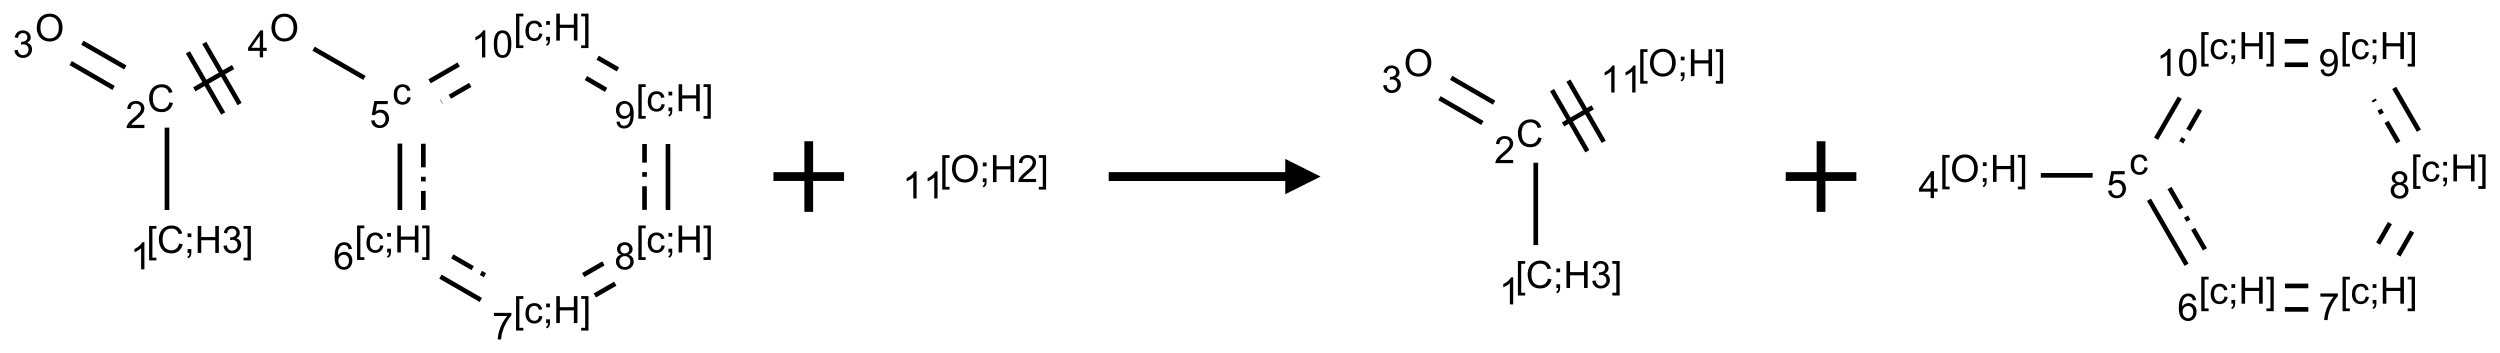 <?xml version="1.0" encoding="UTF-8"?>
<svg xmlns="http://www.w3.org/2000/svg" xmlns:xlink="http://www.w3.org/1999/xlink" width="708" height="100" viewBox="0 0 708 100">
<defs>
<g>
<g id="glyph-0-0">
<path d="M 1.332 0 L 1.332 -6.668 L 6.668 -6.668 L 6.668 0 Z M 1.5 -0.168 L 6.5 -0.168 L 6.5 -6.5 L 1.5 -6.5 Z M 1.5 -0.168 "/>
</g>
<g id="glyph-0-1">
<path d="M 0.723 2.121 L 0.723 -7.637 L 2.793 -7.637 L 2.793 -6.859 L 1.66 -6.859 L 1.66 1.344 L 2.793 1.344 L 2.793 2.121 Z M 0.723 2.121 "/>
</g>
<g id="glyph-0-2">
<path d="M 6.27 -2.676 L 7.281 -2.422 C 7.07 -1.594 6.688 -0.961 6.137 -0.523 C 5.586 -0.086 4.914 0.129 4.121 0.129 C 3.297 0.129 2.629 -0.039 2.113 -0.371 C 1.598 -0.707 1.203 -1.191 0.934 -1.828 C 0.664 -2.465 0.531 -3.145 0.531 -3.875 C 0.531 -4.672 0.684 -5.363 0.988 -5.957 C 1.293 -6.547 1.723 -6.996 2.285 -7.305 C 2.844 -7.613 3.461 -7.766 4.137 -7.766 C 4.898 -7.766 5.543 -7.57 6.062 -7.184 C 6.582 -6.793 6.945 -6.246 7.152 -5.543 L 6.156 -5.309 C 5.98 -5.863 5.723 -6.266 5.387 -6.52 C 5.051 -6.773 4.625 -6.902 4.113 -6.902 C 3.527 -6.902 3.039 -6.762 2.645 -6.48 C 2.25 -6.199 1.973 -5.82 1.812 -5.348 C 1.652 -4.871 1.574 -4.383 1.574 -3.879 C 1.574 -3.23 1.668 -2.664 1.855 -2.18 C 2.047 -1.695 2.34 -1.332 2.738 -1.094 C 3.137 -0.855 3.57 -0.734 4.035 -0.734 C 4.602 -0.734 5.082 -0.898 5.473 -1.223 C 5.867 -1.551 6.133 -2.035 6.27 -2.676 Z M 6.27 -2.676 "/>
</g>
<g id="glyph-0-3">
<path d="M 0.949 -4.465 L 0.949 -5.531 L 2.016 -5.531 L 2.016 -4.465 Z M 0.949 0 L 0.949 -1.066 L 2.016 -1.066 L 2.016 0 C 2.016 0.391 1.945 0.711 1.809 0.949 C 1.668 1.191 1.449 1.379 1.145 1.512 L 0.887 1.109 C 1.082 1.023 1.23 0.895 1.324 0.727 C 1.418 0.559 1.469 0.316 1.48 0 Z M 0.949 0 "/>
</g>
<g id="glyph-0-4">
<path d="M 0.855 0 L 0.855 -7.637 L 1.863 -7.637 L 1.863 -4.5 L 5.832 -4.5 L 5.832 -7.637 L 6.844 -7.637 L 6.844 0 L 5.832 0 L 5.832 -3.598 L 1.863 -3.598 L 1.863 0 Z M 0.855 0 "/>
</g>
<g id="glyph-0-5">
<path d="M 0.449 -2.016 L 1.387 -2.141 C 1.492 -1.609 1.676 -1.227 1.934 -0.992 C 2.191 -0.758 2.508 -0.641 2.879 -0.641 C 3.32 -0.641 3.695 -0.793 3.996 -1.098 C 4.301 -1.402 4.453 -1.781 4.453 -2.234 C 4.453 -2.664 4.312 -3.02 4.031 -3.301 C 3.75 -3.578 3.391 -3.719 2.957 -3.719 C 2.781 -3.719 2.562 -3.684 2.297 -3.613 L 2.402 -4.438 C 2.465 -4.43 2.516 -4.426 2.551 -4.426 C 2.949 -4.426 3.312 -4.531 3.629 -4.738 C 3.949 -4.949 4.109 -5.27 4.109 -5.703 C 4.109 -6.047 3.992 -6.332 3.762 -6.559 C 3.527 -6.785 3.227 -6.895 2.859 -6.895 C 2.496 -6.895 2.191 -6.781 1.949 -6.551 C 1.707 -6.324 1.547 -5.98 1.48 -5.52 L 0.543 -5.688 C 0.656 -6.316 0.918 -6.805 1.324 -7.148 C 1.73 -7.492 2.234 -7.668 2.84 -7.668 C 3.254 -7.668 3.641 -7.578 3.988 -7.398 C 4.34 -7.219 4.609 -6.977 4.793 -6.668 C 4.98 -6.359 5.074 -6.031 5.074 -5.684 C 5.074 -5.352 4.984 -5.051 4.809 -4.781 C 4.629 -4.512 4.367 -4.297 4.02 -4.137 C 4.473 -4.031 4.824 -3.816 5.074 -3.488 C 5.324 -3.16 5.449 -2.75 5.449 -2.254 C 5.449 -1.59 5.203 -1.023 4.719 -0.559 C 4.234 -0.098 3.617 0.137 2.875 0.137 C 2.203 0.137 1.648 -0.062 1.207 -0.465 C 0.762 -0.863 0.512 -1.379 0.449 -2.016 Z M 0.449 -2.016 "/>
</g>
<g id="glyph-0-6">
<path d="M 2.27 2.121 L 0.203 2.121 L 0.203 1.344 L 1.332 1.344 L 1.332 -6.859 L 0.203 -6.859 L 0.203 -7.637 L 2.27 -7.637 Z M 2.27 2.121 "/>
</g>
<g id="glyph-0-7">
<path d="M 3.973 0 L 3.035 0 L 3.035 -5.973 C 2.809 -5.758 2.516 -5.543 2.148 -5.328 C 1.781 -5.113 1.453 -4.953 1.16 -4.844 L 1.16 -5.75 C 1.684 -5.996 2.145 -6.297 2.535 -6.645 C 2.93 -6.996 3.207 -7.336 3.371 -7.668 L 3.973 -7.668 Z M 3.973 0 "/>
</g>
<g id="glyph-0-8">
<path d="M 5.371 -0.902 L 5.371 0 L 0.324 0 C 0.316 -0.227 0.352 -0.441 0.434 -0.652 C 0.562 -0.996 0.766 -1.332 1.051 -1.668 C 1.332 -2 1.742 -2.387 2.277 -2.824 C 3.105 -3.504 3.668 -4.043 3.957 -4.441 C 4.25 -4.84 4.395 -5.215 4.395 -5.566 C 4.395 -5.938 4.262 -6.254 3.996 -6.508 C 3.73 -6.762 3.387 -6.891 2.957 -6.891 C 2.508 -6.891 2.145 -6.754 1.875 -6.484 C 1.605 -6.215 1.469 -5.84 1.465 -5.359 L 0.5 -5.457 C 0.566 -6.176 0.812 -6.727 1.246 -7.102 C 1.676 -7.477 2.254 -7.668 2.98 -7.668 C 3.711 -7.668 4.293 -7.465 4.719 -7.059 C 5.145 -6.652 5.359 -6.148 5.359 -5.547 C 5.359 -5.242 5.297 -4.941 5.172 -4.645 C 5.047 -4.352 4.84 -4.039 4.551 -3.715 C 4.262 -3.387 3.777 -2.938 3.105 -2.371 C 2.543 -1.898 2.18 -1.578 2.02 -1.41 C 1.859 -1.242 1.73 -1.07 1.625 -0.902 Z M 5.371 -0.902 "/>
</g>
<g id="glyph-0-9">
<path d="M 0.516 -3.719 C 0.516 -4.984 0.855 -5.977 1.535 -6.695 C 2.215 -7.414 3.094 -7.77 4.172 -7.77 C 4.875 -7.77 5.512 -7.602 6.078 -7.266 C 6.645 -6.93 7.074 -6.461 7.371 -5.855 C 7.668 -5.254 7.816 -4.57 7.816 -3.809 C 7.816 -3.035 7.66 -2.34 7.348 -1.73 C 7.035 -1.117 6.594 -0.656 6.02 -0.34 C 5.449 -0.027 4.828 0.129 4.168 0.129 C 3.449 0.129 2.805 -0.043 2.238 -0.391 C 1.672 -0.738 1.246 -1.211 0.953 -1.812 C 0.66 -2.414 0.516 -3.047 0.516 -3.719 Z M 1.559 -3.703 C 1.559 -2.781 1.805 -2.059 2.301 -1.527 C 2.793 -1 3.414 -0.734 4.16 -0.734 C 4.922 -0.734 5.547 -1 6.039 -1.535 C 6.531 -2.07 6.777 -2.828 6.777 -3.812 C 6.777 -4.434 6.672 -4.977 6.461 -5.441 C 6.25 -5.902 5.945 -6.262 5.539 -6.52 C 5.133 -6.773 4.68 -6.902 4.176 -6.902 C 3.461 -6.902 2.848 -6.656 2.332 -6.164 C 1.816 -5.672 1.559 -4.852 1.559 -3.703 Z M 1.559 -3.703 "/>
</g>
<g id="glyph-0-10">
<path d="M 3.449 0 L 3.449 -1.828 L 0.137 -1.828 L 0.137 -2.688 L 3.621 -7.637 L 4.387 -7.637 L 4.387 -2.688 L 5.418 -2.688 L 5.418 -1.828 L 4.387 -1.828 L 4.387 0 Z M 3.449 -2.688 L 3.449 -6.129 L 1.059 -2.688 Z M 3.449 -2.688 "/>
</g>
<g id="glyph-0-11">
<path d="M 4.312 -2.027 L 5.234 -1.906 C 5.133 -1.27 4.875 -0.773 4.461 -0.414 C 4.047 -0.055 3.535 0.125 2.934 0.125 C 2.176 0.125 1.566 -0.121 1.105 -0.617 C 0.645 -1.113 0.418 -1.82 0.418 -2.746 C 0.418 -3.344 0.516 -3.863 0.715 -4.312 C 0.91 -4.762 1.211 -5.098 1.617 -5.32 C 2.023 -5.543 2.461 -5.656 2.938 -5.656 C 3.539 -5.656 4.031 -5.504 4.41 -5.199 C 4.793 -4.895 5.039 -4.465 5.145 -3.906 L 4.234 -3.766 C 4.148 -4.137 3.992 -4.418 3.773 -4.605 C 3.555 -4.793 3.285 -4.887 2.973 -4.887 C 2.5 -4.887 2.117 -4.715 1.824 -4.379 C 1.527 -4.039 1.379 -3.504 1.379 -2.77 C 1.379 -2.027 1.523 -1.488 1.809 -1.152 C 2.094 -0.816 2.465 -0.645 2.922 -0.645 C 3.289 -0.645 3.598 -0.758 3.844 -0.984 C 4.09 -1.211 4.246 -1.559 4.312 -2.027 Z M 4.312 -2.027 "/>
</g>
<g id="glyph-0-12">
<path d="M 0.441 -2 L 1.426 -2.082 C 1.5 -1.605 1.668 -1.242 1.934 -1.004 C 2.199 -0.762 2.52 -0.641 2.895 -0.641 C 3.348 -0.641 3.73 -0.812 4.043 -1.152 C 4.355 -1.492 4.512 -1.941 4.512 -2.504 C 4.512 -3.039 4.359 -3.461 4.059 -3.77 C 3.758 -4.078 3.367 -4.234 2.879 -4.234 C 2.578 -4.234 2.305 -4.164 2.062 -4.027 C 1.82 -3.891 1.629 -3.715 1.488 -3.496 L 0.609 -3.609 L 1.348 -7.531 L 5.145 -7.531 L 5.145 -6.637 L 2.098 -6.637 L 1.688 -4.582 C 2.145 -4.902 2.625 -5.062 3.129 -5.062 C 3.797 -5.062 4.359 -4.832 4.816 -4.371 C 5.277 -3.91 5.504 -3.312 5.504 -2.59 C 5.504 -1.898 5.305 -1.301 4.902 -0.797 C 4.41 -0.18 3.742 0.129 2.895 0.129 C 2.199 0.129 1.633 -0.062 1.195 -0.453 C 0.758 -0.844 0.504 -1.359 0.441 -2 Z M 0.441 -2 "/>
</g>
<g id="glyph-0-13">
<path d="M 5.309 -5.766 L 4.375 -5.691 C 4.293 -6.059 4.172 -6.328 4.02 -6.496 C 3.766 -6.762 3.453 -6.895 3.082 -6.895 C 2.785 -6.895 2.523 -6.812 2.297 -6.645 C 2 -6.43 1.77 -6.117 1.598 -5.703 C 1.43 -5.289 1.34 -4.703 1.332 -3.938 C 1.559 -4.281 1.836 -4.535 2.16 -4.703 C 2.488 -4.871 2.828 -4.953 3.188 -4.953 C 3.812 -4.953 4.344 -4.723 4.785 -4.262 C 5.223 -3.801 5.441 -3.207 5.441 -2.48 C 5.441 -2 5.34 -1.555 5.133 -1.145 C 4.926 -0.73 4.641 -0.418 4.281 -0.199 C 3.922 0.02 3.512 0.129 3.051 0.129 C 2.27 0.129 1.633 -0.156 1.141 -0.73 C 0.648 -1.305 0.402 -2.254 0.402 -3.574 C 0.402 -5.051 0.672 -6.121 1.219 -6.793 C 1.695 -7.375 2.336 -7.668 3.141 -7.668 C 3.742 -7.668 4.234 -7.5 4.617 -7.16 C 5 -6.824 5.23 -6.359 5.309 -5.766 Z M 1.48 -2.473 C 1.48 -2.152 1.547 -1.844 1.684 -1.547 C 1.82 -1.25 2.016 -1.027 2.262 -0.871 C 2.508 -0.719 2.766 -0.641 3.035 -0.641 C 3.434 -0.641 3.773 -0.801 4.059 -1.121 C 4.344 -1.441 4.484 -1.875 4.484 -2.422 C 4.484 -2.949 4.344 -3.367 4.062 -3.668 C 3.781 -3.973 3.426 -4.125 3 -4.125 C 2.578 -4.125 2.219 -3.973 1.922 -3.668 C 1.625 -3.363 1.48 -2.969 1.48 -2.473 Z M 1.48 -2.473 "/>
</g>
<g id="glyph-0-14">
<path d="M 0.504 -6.637 L 0.504 -7.535 L 5.449 -7.535 L 5.449 -6.809 C 4.961 -6.289 4.48 -5.602 4.004 -4.746 C 3.527 -3.887 3.156 -3.004 2.895 -2.098 C 2.707 -1.461 2.59 -0.762 2.535 0 L 1.574 0 C 1.582 -0.602 1.703 -1.328 1.926 -2.176 C 2.152 -3.027 2.477 -3.848 2.898 -4.637 C 3.32 -5.426 3.77 -6.094 4.246 -6.637 Z M 0.504 -6.637 "/>
</g>
<g id="glyph-0-15">
<path d="M 1.887 -4.141 C 1.496 -4.281 1.207 -4.484 1.02 -4.75 C 0.832 -5.016 0.738 -5.328 0.738 -5.699 C 0.738 -6.254 0.938 -6.719 1.34 -7.098 C 1.738 -7.477 2.27 -7.668 2.934 -7.668 C 3.598 -7.668 4.137 -7.473 4.543 -7.086 C 4.949 -6.699 5.152 -6.227 5.152 -5.672 C 5.152 -5.316 5.059 -5.008 4.871 -4.746 C 4.688 -4.484 4.406 -4.281 4.027 -4.141 C 4.496 -3.988 4.852 -3.742 5.098 -3.402 C 5.34 -3.062 5.465 -2.656 5.465 -2.184 C 5.465 -1.531 5.234 -0.98 4.77 -0.535 C 4.309 -0.09 3.703 0.129 2.949 0.129 C 2.195 0.129 1.586 -0.094 1.125 -0.539 C 0.664 -0.984 0.434 -1.543 0.434 -2.207 C 0.434 -2.703 0.559 -3.121 0.809 -3.457 C 1.062 -3.793 1.422 -4.02 1.887 -4.141 Z M 1.699 -5.73 C 1.699 -5.367 1.812 -5.074 2.047 -4.844 C 2.281 -4.613 2.582 -4.5 2.953 -4.5 C 3.312 -4.5 3.609 -4.613 3.84 -4.84 C 4.07 -5.066 4.188 -5.348 4.188 -5.676 C 4.188 -6.02 4.07 -6.309 3.832 -6.543 C 3.594 -6.777 3.297 -6.895 2.941 -6.895 C 2.586 -6.895 2.289 -6.781 2.051 -6.551 C 1.816 -6.324 1.699 -6.047 1.699 -5.73 Z M 1.395 -2.203 C 1.395 -1.938 1.461 -1.676 1.586 -1.426 C 1.711 -1.176 1.902 -0.984 2.152 -0.848 C 2.402 -0.711 2.672 -0.641 2.957 -0.641 C 3.406 -0.641 3.777 -0.785 4.066 -1.074 C 4.359 -1.363 4.504 -1.727 4.504 -2.172 C 4.504 -2.625 4.355 -2.996 4.055 -3.293 C 3.754 -3.586 3.379 -3.734 2.926 -3.734 C 2.484 -3.734 2.121 -3.59 1.832 -3.297 C 1.543 -3.004 1.395 -2.641 1.395 -2.203 Z M 1.395 -2.203 "/>
</g>
<g id="glyph-0-16">
<path d="M 0.582 -1.766 L 1.484 -1.848 C 1.562 -1.426 1.707 -1.117 1.922 -0.926 C 2.137 -0.734 2.414 -0.641 2.75 -0.641 C 3.039 -0.641 3.289 -0.707 3.508 -0.84 C 3.727 -0.973 3.902 -1.148 4.043 -1.367 C 4.18 -1.586 4.297 -1.887 4.391 -2.262 C 4.484 -2.637 4.531 -3.016 4.531 -3.406 C 4.531 -3.449 4.531 -3.512 4.527 -3.594 C 4.34 -3.297 4.082 -3.055 3.758 -2.867 C 3.434 -2.68 3.082 -2.59 2.703 -2.59 C 2.07 -2.59 1.535 -2.816 1.098 -3.277 C 0.66 -3.734 0.441 -4.34 0.441 -5.09 C 0.441 -5.863 0.672 -6.484 1.129 -6.957 C 1.586 -7.43 2.156 -7.668 2.844 -7.668 C 3.34 -7.668 3.793 -7.531 4.207 -7.266 C 4.617 -7 4.93 -6.617 5.145 -6.121 C 5.355 -5.629 5.465 -4.91 5.465 -3.973 C 5.465 -2.996 5.359 -2.223 5.145 -1.645 C 4.934 -1.066 4.617 -0.625 4.199 -0.324 C 3.781 -0.02 3.293 0.129 2.73 0.129 C 2.133 0.129 1.645 -0.035 1.266 -0.367 C 0.887 -0.699 0.66 -1.164 0.582 -1.766 Z M 4.422 -5.137 C 4.422 -5.676 4.277 -6.102 3.992 -6.418 C 3.707 -6.734 3.359 -6.891 2.957 -6.891 C 2.543 -6.891 2.18 -6.719 1.871 -6.379 C 1.562 -6.039 1.406 -5.598 1.406 -5.059 C 1.406 -4.57 1.555 -4.176 1.848 -3.871 C 2.141 -3.566 2.5 -3.418 2.934 -3.418 C 3.367 -3.418 3.723 -3.57 4.004 -3.871 C 4.281 -4.176 4.422 -4.598 4.422 -5.137 Z M 4.422 -5.137 "/>
</g>
<g id="glyph-0-17">
<path d="M 0.441 -3.766 C 0.441 -4.668 0.535 -5.395 0.723 -5.945 C 0.906 -6.496 1.184 -6.922 1.551 -7.219 C 1.918 -7.516 2.375 -7.668 2.934 -7.668 C 3.344 -7.668 3.703 -7.586 4.012 -7.418 C 4.32 -7.254 4.574 -7.016 4.777 -6.707 C 4.977 -6.395 5.137 -6.016 5.25 -5.57 C 5.363 -5.125 5.422 -4.523 5.422 -3.766 C 5.422 -2.871 5.328 -2.148 5.145 -1.598 C 4.961 -1.047 4.688 -0.621 4.32 -0.32 C 3.953 -0.02 3.492 0.129 2.934 0.129 C 2.195 0.129 1.617 -0.133 1.199 -0.66 C 0.695 -1.297 0.441 -2.332 0.441 -3.766 Z M 1.406 -3.766 C 1.406 -2.512 1.555 -1.68 1.848 -1.262 C 2.141 -0.848 2.5 -0.641 2.934 -0.641 C 3.363 -0.641 3.727 -0.848 4.02 -1.266 C 4.312 -1.684 4.457 -2.516 4.457 -3.766 C 4.457 -5.023 4.312 -5.859 4.02 -6.27 C 3.727 -6.684 3.359 -6.891 2.922 -6.891 C 2.492 -6.891 2.148 -6.707 1.891 -6.344 C 1.566 -5.879 1.406 -5.02 1.406 -3.766 Z M 1.406 -3.766 "/>
</g>
</g>
</defs>
<path fill="none" stroke-width="0.033" stroke-linecap="butt" stroke-linejoin="miter" stroke="rgb(0%, 0%, 0%)" stroke-opacity="1" stroke-miterlimit="10" d="M 0.866 1.242 L 0.866 0.659 " transform="matrix(40, 0, 0, 40, 12.65, 9.785)"/>
<path fill="none" stroke-width="0.033" stroke-linecap="butt" stroke-linejoin="miter" stroke="rgb(0%, 0%, 0%)" stroke-opacity="1" stroke-miterlimit="10" d="M 0.571 0.233 L 0.267 0.058 " transform="matrix(40, 0, 0, 40, 12.65, 9.785)"/>
<path fill="none" stroke-width="0.033" stroke-linecap="butt" stroke-linejoin="miter" stroke="rgb(0%, 0%, 0%)" stroke-opacity="1" stroke-miterlimit="10" d="M 0.488 0.378 L 0.184 0.202 " transform="matrix(40, 0, 0, 40, 12.65, 9.785)"/>
<path fill="none" stroke-width="0.033" stroke-linecap="butt" stroke-linejoin="miter" stroke="rgb(0%, 0%, 0%)" stroke-opacity="1" stroke-miterlimit="10" d="M 1.059 0.388 L 1.334 0.23 " transform="matrix(40, 0, 0, 40, 12.65, 9.785)"/>
<path fill="none" stroke-width="0.033" stroke-linecap="butt" stroke-linejoin="miter" stroke="rgb(0%, 0%, 0%)" stroke-opacity="1" stroke-miterlimit="10" d="M 1.38 0.492 L 1.13 0.059 " transform="matrix(40, 0, 0, 40, 12.65, 9.785)"/>
<path fill="none" stroke-width="0.033" stroke-linecap="butt" stroke-linejoin="miter" stroke="rgb(0%, 0%, 0%)" stroke-opacity="1" stroke-miterlimit="10" d="M 1.264 0.559 L 1.014 0.126 " transform="matrix(40, 0, 0, 40, 12.65, 9.785)"/>
<path fill="none" stroke-width="0.033" stroke-linecap="butt" stroke-linejoin="miter" stroke="rgb(0%, 0%, 0%)" stroke-opacity="1" stroke-miterlimit="10" d="M 1.904 0.1 L 2.264 0.307 " transform="matrix(40, 0, 0, 40, 12.65, 9.785)"/>
<path fill="none" stroke-width="0.033" stroke-linecap="butt" stroke-linejoin="miter" stroke="rgb(0%, 0%, 0%)" stroke-opacity="1" stroke-miterlimit="10" d="M 2.515 0.772 L 2.515 1.242 " transform="matrix(40, 0, 0, 40, 12.65, 9.785)"/>
<path fill="none" stroke-width="0.033" stroke-linecap="butt" stroke-linejoin="miter" stroke="rgb(0%, 0%, 0%)" stroke-opacity="1" stroke-dasharray="0.167 0.067 0.033 0.067" stroke-dashoffset="0.333" stroke-miterlimit="10" d="M 2.681 0.772 L 2.681 1.242 " transform="matrix(40, 0, 0, 40, 12.65, 9.785)"/>
<path fill="none" stroke-width="0.033" stroke-linecap="butt" stroke-linejoin="miter" stroke="rgb(0%, 0%, 0%)" stroke-opacity="1" stroke-miterlimit="10" d="M 2.802 1.714 L 3.088 1.879 " transform="matrix(40, 0, 0, 40, 12.65, 9.785)"/>
<path fill="none" stroke-width="0.033" stroke-linecap="butt" stroke-linejoin="miter" stroke="rgb(0%, 0%, 0%)" stroke-opacity="1" stroke-dasharray="0.167 0.067 0.033 0.067" stroke-dashoffset="0.333" stroke-miterlimit="10" d="M 2.885 1.57 L 3.171 1.735 " transform="matrix(40, 0, 0, 40, 12.65, 9.785)"/>
<path fill="none" stroke-width="0.033" stroke-linecap="butt" stroke-linejoin="miter" stroke="rgb(0%, 0%, 0%)" stroke-opacity="1" stroke-miterlimit="10" d="M 3.895 1.847 L 4.04 1.764 " transform="matrix(40, 0, 0, 40, 12.65, 9.785)"/>
<path fill="none" stroke-width="0.033" stroke-linecap="butt" stroke-linejoin="miter" stroke="rgb(0%, 0%, 0%)" stroke-opacity="1" stroke-dasharray="0.167 0.067 0.033 0.067" stroke-dashoffset="0.333" stroke-miterlimit="10" d="M 3.812 1.703 L 3.956 1.62 " transform="matrix(40, 0, 0, 40, 12.65, 9.785)"/>
<path fill="none" stroke-width="0.033" stroke-linecap="butt" stroke-linejoin="miter" stroke="rgb(0%, 0%, 0%)" stroke-opacity="1" stroke-miterlimit="10" d="M 4.413 1.242 L 4.413 0.775 " transform="matrix(40, 0, 0, 40, 12.65, 9.785)"/>
<path fill="none" stroke-width="0.033" stroke-linecap="butt" stroke-linejoin="miter" stroke="rgb(0%, 0%, 0%)" stroke-opacity="1" stroke-dasharray="0.167 0.067 0.033 0.067" stroke-dashoffset="0.333" stroke-miterlimit="10" d="M 4.247 1.242 L 4.247 0.775 " transform="matrix(40, 0, 0, 40, 12.65, 9.785)"/>
<path fill="none" stroke-width="0.033" stroke-linecap="butt" stroke-linejoin="miter" stroke="rgb(0%, 0%, 0%)" stroke-opacity="1" stroke-miterlimit="10" d="M 4.059 0.247 L 3.915 0.164 " transform="matrix(40, 0, 0, 40, 12.65, 9.785)"/>
<path fill="none" stroke-width="0.033" stroke-linecap="butt" stroke-linejoin="miter" stroke="rgb(0%, 0%, 0%)" stroke-opacity="1" stroke-dasharray="0.167 0.067 0.033 0.067" stroke-dashoffset="0.333" stroke-miterlimit="10" d="M 3.976 0.392 L 3.832 0.308 " transform="matrix(40, 0, 0, 40, 12.65, 9.785)"/>
<path fill="none" stroke-width="0.033" stroke-linecap="butt" stroke-linejoin="miter" stroke="rgb(0%, 0%, 0%)" stroke-opacity="1" stroke-miterlimit="10" d="M 2.931 0.212 L 2.725 0.331 " transform="matrix(40, 0, 0, 40, 12.65, 9.785)"/>
<path fill="none" stroke-width="0.033" stroke-linecap="butt" stroke-linejoin="miter" stroke="rgb(0%, 0%, 0%)" stroke-opacity="1" stroke-dasharray="0.167 0.067 0.033 0.067" stroke-dashoffset="0.333" stroke-miterlimit="10" d="M 3.014 0.356 L 2.808 0.475 " transform="matrix(40, 0, 0, 40, 12.65, 9.785)"/>
<g fill="rgb(0%, 0%, 0%)" fill-opacity="1">
<use xlink:href="#glyph-0-1" x="41.504" y="71.629"/>
<use xlink:href="#glyph-0-2" x="44.467" y="71.629"/>
<use xlink:href="#glyph-0-3" x="52.171" y="71.629"/>
<use xlink:href="#glyph-0-4" x="55.134" y="71.629"/>
<use xlink:href="#glyph-0-5" x="62.837" y="71.629"/>
<use xlink:href="#glyph-0-6" x="68.77" y="71.629"/>
</g>
<g fill="rgb(0%, 0%, 0%)" fill-opacity="1">
<use xlink:href="#glyph-0-7" x="36.922" y="76.266"/>
</g>
<g fill="rgb(0%, 0%, 0%)" fill-opacity="1">
<use xlink:href="#glyph-0-2" x="41.699" y="31.629"/>
</g>
<g fill="rgb(0%, 0%, 0%)" fill-opacity="1">
<use xlink:href="#glyph-0-8" x="35.527" y="36.266"/>
</g>
<g fill="rgb(0%, 0%, 0%)" fill-opacity="1">
<use xlink:href="#glyph-0-9" x="9.895" y="11.633"/>
</g>
<g fill="rgb(0%, 0%, 0%)" fill-opacity="1">
<use xlink:href="#glyph-0-5" x="3.629" y="16.266"/>
</g>
<g fill="rgb(0%, 0%, 0%)" fill-opacity="1">
<use xlink:href="#glyph-0-9" x="76.355" y="11.633"/>
</g>
<g fill="rgb(0%, 0%, 0%)" fill-opacity="1">
<use xlink:href="#glyph-0-10" x="70.121" y="16.234"/>
</g>
<g fill="rgb(0%, 0%, 0%)" fill-opacity="1">
<use xlink:href="#glyph-0-11" x="111.094" y="29.52"/>
</g>
<g fill="rgb(0%, 0%, 0%)" fill-opacity="1">
<use xlink:href="#glyph-0-12" x="104.672" y="36.133"/>
</g>
<g fill="rgb(0%, 0%, 0%)" fill-opacity="1">
<use xlink:href="#glyph-0-1" x="100.398" y="71.496"/>
<use xlink:href="#glyph-0-11" x="103.362" y="71.496"/>
<use xlink:href="#glyph-0-3" x="108.695" y="71.496"/>
<use xlink:href="#glyph-0-4" x="111.659" y="71.496"/>
<use xlink:href="#glyph-0-6" x="119.362" y="71.496"/>
</g>
<g fill="rgb(0%, 0%, 0%)" fill-opacity="1">
<use xlink:href="#glyph-0-13" x="94.348" y="76.266"/>
</g>
<g fill="rgb(0%, 0%, 0%)" fill-opacity="1">
<use xlink:href="#glyph-0-1" x="145.426" y="91.496"/>
<use xlink:href="#glyph-0-11" x="148.389" y="91.496"/>
<use xlink:href="#glyph-0-3" x="153.723" y="91.496"/>
<use xlink:href="#glyph-0-4" x="156.686" y="91.496"/>
<use xlink:href="#glyph-0-6" x="164.389" y="91.496"/>
</g>
<g fill="rgb(0%, 0%, 0%)" fill-opacity="1">
<use xlink:href="#glyph-0-14" x="139.371" y="96.137"/>
</g>
<g fill="rgb(0%, 0%, 0%)" fill-opacity="1">
<use xlink:href="#glyph-0-1" x="180.066" y="71.496"/>
<use xlink:href="#glyph-0-11" x="183.03" y="71.496"/>
<use xlink:href="#glyph-0-3" x="188.363" y="71.496"/>
<use xlink:href="#glyph-0-4" x="191.327" y="71.496"/>
<use xlink:href="#glyph-0-6" x="199.03" y="71.496"/>
</g>
<g fill="rgb(0%, 0%, 0%)" fill-opacity="1">
<use xlink:href="#glyph-0-15" x="173.996" y="76.266"/>
</g>
<g fill="rgb(0%, 0%, 0%)" fill-opacity="1">
<use xlink:href="#glyph-0-1" x="180.066" y="31.496"/>
<use xlink:href="#glyph-0-11" x="183.03" y="31.496"/>
<use xlink:href="#glyph-0-3" x="188.363" y="31.496"/>
<use xlink:href="#glyph-0-4" x="191.327" y="31.496"/>
<use xlink:href="#glyph-0-6" x="199.03" y="31.496"/>
</g>
<g fill="rgb(0%, 0%, 0%)" fill-opacity="1">
<use xlink:href="#glyph-0-16" x="173.996" y="36.266"/>
</g>
<g fill="rgb(0%, 0%, 0%)" fill-opacity="1">
<use xlink:href="#glyph-0-1" x="145.426" y="11.496"/>
<use xlink:href="#glyph-0-11" x="148.389" y="11.496"/>
<use xlink:href="#glyph-0-3" x="153.723" y="11.496"/>
<use xlink:href="#glyph-0-4" x="156.686" y="11.496"/>
<use xlink:href="#glyph-0-6" x="164.389" y="11.496"/>
</g>
<g fill="rgb(0%, 0%, 0%)" fill-opacity="1">
<use xlink:href="#glyph-0-7" x="133.465" y="16.266"/>
<use xlink:href="#glyph-0-17" x="139.397" y="16.266"/>
</g>
<path fill="none" stroke-width="0.062" stroke-linecap="butt" stroke-linejoin="miter" stroke="rgb(0%, 0%, 0%)" stroke-opacity="1" stroke-miterlimit="10" d="M -0 0 L 0.5 0 M 0.25 -0.25 L 0.25 0.25 " transform="matrix(40, 0, 0, 40, 219.037, 50)"/>
<g fill="rgb(0%, 0%, 0%)" fill-opacity="1">
<use xlink:href="#glyph-0-1" x="266.125" y="51.57"/>
<use xlink:href="#glyph-0-9" x="269.089" y="51.57"/>
<use xlink:href="#glyph-0-3" x="277.385" y="51.57"/>
<use xlink:href="#glyph-0-4" x="280.349" y="51.57"/>
<use xlink:href="#glyph-0-8" x="288.052" y="51.57"/>
<use xlink:href="#glyph-0-6" x="293.984" y="51.57"/>
</g>
<g fill="rgb(0%, 0%, 0%)" fill-opacity="1">
<use xlink:href="#glyph-0-7" x="255.609" y="56.203"/>
<use xlink:href="#glyph-0-7" x="261.542" y="56.203"/>
</g>
<path fill-rule="nonzero" fill="rgb(0%, 0%, 0%)" fill-opacity="1" d="M 313.984 51.25 L 363.984 51.25 L 363.984 55 L 373.984 50 L 363.984 45 L 363.984 48.75 L 313.984 48.75 "/>
<path fill="none" stroke-width="0.033" stroke-linecap="butt" stroke-linejoin="miter" stroke="rgb(0%, 0%, 0%)" stroke-opacity="1" stroke-miterlimit="10" d="M 0.866 1.242 L 0.866 0.659 " transform="matrix(40, 0, 0, 40, 400.291, 19.721)"/>
<path fill="none" stroke-width="0.033" stroke-linecap="butt" stroke-linejoin="miter" stroke="rgb(0%, 0%, 0%)" stroke-opacity="1" stroke-miterlimit="10" d="M 0.571 0.234 L 0.267 0.058 " transform="matrix(40, 0, 0, 40, 400.291, 19.721)"/>
<path fill="none" stroke-width="0.033" stroke-linecap="butt" stroke-linejoin="miter" stroke="rgb(0%, 0%, 0%)" stroke-opacity="1" stroke-miterlimit="10" d="M 0.488 0.378 L 0.184 0.202 " transform="matrix(40, 0, 0, 40, 400.291, 19.721)"/>
<path fill="none" stroke-width="0.033" stroke-linecap="butt" stroke-linejoin="miter" stroke="rgb(0%, 0%, 0%)" stroke-opacity="1" stroke-miterlimit="10" d="M 1.059 0.388 L 1.269 0.267 " transform="matrix(40, 0, 0, 40, 400.291, 19.721)"/>
<path fill="none" stroke-width="0.033" stroke-linecap="butt" stroke-linejoin="miter" stroke="rgb(0%, 0%, 0%)" stroke-opacity="1" stroke-miterlimit="10" d="M 1.347 0.511 L 1.097 0.078 " transform="matrix(40, 0, 0, 40, 400.291, 19.721)"/>
<path fill="none" stroke-width="0.033" stroke-linecap="butt" stroke-linejoin="miter" stroke="rgb(0%, 0%, 0%)" stroke-opacity="1" stroke-miterlimit="10" d="M 1.231 0.578 L 0.981 0.145 " transform="matrix(40, 0, 0, 40, 400.291, 19.721)"/>
<g fill="rgb(0%, 0%, 0%)" fill-opacity="1">
<use xlink:href="#glyph-0-1" x="429.145" y="81.566"/>
<use xlink:href="#glyph-0-2" x="432.108" y="81.566"/>
<use xlink:href="#glyph-0-3" x="439.811" y="81.566"/>
<use xlink:href="#glyph-0-4" x="442.775" y="81.566"/>
<use xlink:href="#glyph-0-5" x="450.478" y="81.566"/>
<use xlink:href="#glyph-0-6" x="456.41" y="81.566"/>
</g>
<g fill="rgb(0%, 0%, 0%)" fill-opacity="1">
<use xlink:href="#glyph-0-7" x="424.562" y="86.203"/>
</g>
<g fill="rgb(0%, 0%, 0%)" fill-opacity="1">
<use xlink:href="#glyph-0-2" x="429.34" y="41.566"/>
</g>
<g fill="rgb(0%, 0%, 0%)" fill-opacity="1">
<use xlink:href="#glyph-0-8" x="423.168" y="46.203"/>
</g>
<g fill="rgb(0%, 0%, 0%)" fill-opacity="1">
<use xlink:href="#glyph-0-9" x="397.535" y="21.57"/>
</g>
<g fill="rgb(0%, 0%, 0%)" fill-opacity="1">
<use xlink:href="#glyph-0-5" x="391.27" y="26.203"/>
</g>
<g fill="rgb(0%, 0%, 0%)" fill-opacity="1">
<use xlink:href="#glyph-0-1" x="463.785" y="21.57"/>
<use xlink:href="#glyph-0-9" x="466.749" y="21.57"/>
<use xlink:href="#glyph-0-3" x="475.046" y="21.57"/>
<use xlink:href="#glyph-0-4" x="478.009" y="21.57"/>
<use xlink:href="#glyph-0-6" x="485.712" y="21.57"/>
</g>
<g fill="rgb(0%, 0%, 0%)" fill-opacity="1">
<use xlink:href="#glyph-0-7" x="453.27" y="26.203"/>
<use xlink:href="#glyph-0-7" x="459.202" y="26.203"/>
</g>
<path fill="none" stroke-width="0.062" stroke-linecap="butt" stroke-linejoin="miter" stroke="rgb(0%, 0%, 0%)" stroke-opacity="1" stroke-miterlimit="10" d="M 0 0 L 0.5 0 M 0.25 -0.25 L 0.25 0.25 " transform="matrix(40, 0, 0, 40, 505.717, 50)"/>
<path fill="none" stroke-width="0.033" stroke-linecap="butt" stroke-linejoin="miter" stroke="rgb(0%, 0%, 0%)" stroke-opacity="1" stroke-miterlimit="10" d="M 0.237 0.866 L 0.604 0.866 " transform="matrix(40, 0, 0, 40, 568.475, 15.016)"/>
<path fill="none" stroke-width="0.033" stroke-linecap="butt" stroke-linejoin="miter" stroke="rgb(0%, 0%, 0%)" stroke-opacity="1" stroke-miterlimit="10" d="M 1.003 1.039 L 1.269 1.499 " transform="matrix(40, 0, 0, 40, 568.475, 15.016)"/>
<path fill="none" stroke-width="0.033" stroke-linecap="butt" stroke-linejoin="miter" stroke="rgb(0%, 0%, 0%)" stroke-opacity="1" stroke-dasharray="0.167 0.067 0.033 0.067" stroke-dashoffset="0.333" stroke-miterlimit="10" d="M 1.148 0.955 L 1.414 1.416 " transform="matrix(40, 0, 0, 40, 568.475, 15.016)"/>
<path fill="none" stroke-width="0.033" stroke-linecap="butt" stroke-linejoin="miter" stroke="rgb(0%, 0%, 0%)" stroke-opacity="1" stroke-miterlimit="10" d="M 1.965 1.815 L 2.131 1.815 " transform="matrix(40, 0, 0, 40, 568.475, 15.016)"/>
<path fill="none" stroke-width="0.033" stroke-linecap="butt" stroke-linejoin="miter" stroke="rgb(0%, 0%, 0%)" stroke-opacity="1" stroke-dasharray="0.167 0.067 0.033 0.067" stroke-dashoffset="0.333" stroke-miterlimit="10" d="M 1.965 1.649 L 2.131 1.649 " transform="matrix(40, 0, 0, 40, 568.475, 15.016)"/>
<path fill="none" stroke-width="0.033" stroke-linecap="butt" stroke-linejoin="miter" stroke="rgb(0%, 0%, 0%)" stroke-opacity="1" stroke-miterlimit="10" d="M 2.769 1.433 L 2.866 1.264 " transform="matrix(40, 0, 0, 40, 568.475, 15.016)"/>
<path fill="none" stroke-width="0.033" stroke-linecap="butt" stroke-linejoin="miter" stroke="rgb(0%, 0%, 0%)" stroke-opacity="1" stroke-dasharray="0.167 0.067 0.033 0.067" stroke-dashoffset="0.333" stroke-miterlimit="10" d="M 2.625 1.35 L 2.722 1.181 " transform="matrix(40, 0, 0, 40, 568.475, 15.016)"/>
<path fill="none" stroke-width="0.033" stroke-linecap="butt" stroke-linejoin="miter" stroke="rgb(0%, 0%, 0%)" stroke-opacity="1" stroke-miterlimit="10" d="M 2.914 0.55 L 2.739 0.247 " transform="matrix(40, 0, 0, 40, 568.475, 15.016)"/>
<path fill="none" stroke-width="0.033" stroke-linecap="butt" stroke-linejoin="miter" stroke="rgb(0%, 0%, 0%)" stroke-opacity="1" stroke-dasharray="0.167 0.067 0.033 0.067" stroke-dashoffset="0.333" stroke-miterlimit="10" d="M 2.769 0.633 L 2.594 0.33 " transform="matrix(40, 0, 0, 40, 568.475, 15.016)"/>
<path fill="none" stroke-width="0.033" stroke-linecap="butt" stroke-linejoin="miter" stroke="rgb(0%, 0%, 0%)" stroke-opacity="1" stroke-miterlimit="10" d="M 2.13 -0.083 L 1.964 -0.083 " transform="matrix(40, 0, 0, 40, 568.475, 15.016)"/>
<path fill="none" stroke-width="0.033" stroke-linecap="butt" stroke-linejoin="miter" stroke="rgb(0%, 0%, 0%)" stroke-opacity="1" stroke-dasharray="0.167 0.067 0.033 0.067" stroke-dashoffset="0.333" stroke-miterlimit="10" d="M 2.13 0.083 L 1.964 0.083 " transform="matrix(40, 0, 0, 40, 568.475, 15.016)"/>
<path fill="none" stroke-width="0.033" stroke-linecap="butt" stroke-linejoin="miter" stroke="rgb(0%, 0%, 0%)" stroke-opacity="1" stroke-miterlimit="10" d="M 1.221 0.316 L 1.053 0.607 " transform="matrix(40, 0, 0, 40, 568.475, 15.016)"/>
<path fill="none" stroke-width="0.033" stroke-linecap="butt" stroke-linejoin="miter" stroke="rgb(0%, 0%, 0%)" stroke-opacity="1" stroke-dasharray="0.167 0.067 0.033 0.067" stroke-dashoffset="0.333" stroke-miterlimit="10" d="M 1.365 0.4 L 1.198 0.69 " transform="matrix(40, 0, 0, 40, 568.475, 15.016)"/>
<g fill="rgb(0%, 0%, 0%)" fill-opacity="1">
<use xlink:href="#glyph-0-1" x="549.336" y="51.504"/>
<use xlink:href="#glyph-0-9" x="552.299" y="51.504"/>
<use xlink:href="#glyph-0-3" x="560.596" y="51.504"/>
<use xlink:href="#glyph-0-4" x="563.56" y="51.504"/>
<use xlink:href="#glyph-0-6" x="571.263" y="51.504"/>
</g>
<g fill="rgb(0%, 0%, 0%)" fill-opacity="1">
<use xlink:href="#glyph-0-10" x="543.312" y="56.105"/>
</g>
<g fill="rgb(0%, 0%, 0%)" fill-opacity="1">
<use xlink:href="#glyph-0-11" x="602.996" y="49.391"/>
</g>
<g fill="rgb(0%, 0%, 0%)" fill-opacity="1">
<use xlink:href="#glyph-0-12" x="596.57" y="56.004"/>
</g>
<g fill="rgb(0%, 0%, 0%)" fill-opacity="1">
<use xlink:href="#glyph-0-1" x="622.688" y="86.008"/>
<use xlink:href="#glyph-0-11" x="625.651" y="86.008"/>
<use xlink:href="#glyph-0-3" x="630.984" y="86.008"/>
<use xlink:href="#glyph-0-4" x="633.948" y="86.008"/>
<use xlink:href="#glyph-0-6" x="641.651" y="86.008"/>
</g>
<g fill="rgb(0%, 0%, 0%)" fill-opacity="1">
<use xlink:href="#glyph-0-13" x="616.637" y="90.777"/>
</g>
<g fill="rgb(0%, 0%, 0%)" fill-opacity="1">
<use xlink:href="#glyph-0-1" x="662.688" y="86.008"/>
<use xlink:href="#glyph-0-11" x="665.651" y="86.008"/>
<use xlink:href="#glyph-0-3" x="670.984" y="86.008"/>
<use xlink:href="#glyph-0-4" x="673.948" y="86.008"/>
<use xlink:href="#glyph-0-6" x="681.651" y="86.008"/>
</g>
<g fill="rgb(0%, 0%, 0%)" fill-opacity="1">
<use xlink:href="#glyph-0-14" x="656.629" y="90.648"/>
</g>
<g fill="rgb(0%, 0%, 0%)" fill-opacity="1">
<use xlink:href="#glyph-0-1" x="682.688" y="51.367"/>
<use xlink:href="#glyph-0-11" x="685.651" y="51.367"/>
<use xlink:href="#glyph-0-3" x="690.984" y="51.367"/>
<use xlink:href="#glyph-0-4" x="693.948" y="51.367"/>
<use xlink:href="#glyph-0-6" x="701.651" y="51.367"/>
</g>
<g fill="rgb(0%, 0%, 0%)" fill-opacity="1">
<use xlink:href="#glyph-0-15" x="676.613" y="56.137"/>
</g>
<g fill="rgb(0%, 0%, 0%)" fill-opacity="1">
<use xlink:href="#glyph-0-1" x="662.688" y="16.727"/>
<use xlink:href="#glyph-0-11" x="665.651" y="16.727"/>
<use xlink:href="#glyph-0-3" x="670.984" y="16.727"/>
<use xlink:href="#glyph-0-4" x="673.948" y="16.727"/>
<use xlink:href="#glyph-0-6" x="681.651" y="16.727"/>
</g>
<g fill="rgb(0%, 0%, 0%)" fill-opacity="1">
<use xlink:href="#glyph-0-16" x="656.613" y="21.496"/>
</g>
<g fill="rgb(0%, 0%, 0%)" fill-opacity="1">
<use xlink:href="#glyph-0-1" x="622.688" y="16.727"/>
<use xlink:href="#glyph-0-11" x="625.651" y="16.727"/>
<use xlink:href="#glyph-0-3" x="630.984" y="16.727"/>
<use xlink:href="#glyph-0-4" x="633.948" y="16.727"/>
<use xlink:href="#glyph-0-6" x="641.651" y="16.727"/>
</g>
<g fill="rgb(0%, 0%, 0%)" fill-opacity="1">
<use xlink:href="#glyph-0-7" x="610.723" y="21.496"/>
<use xlink:href="#glyph-0-17" x="616.655" y="21.496"/>
</g>
</svg>
